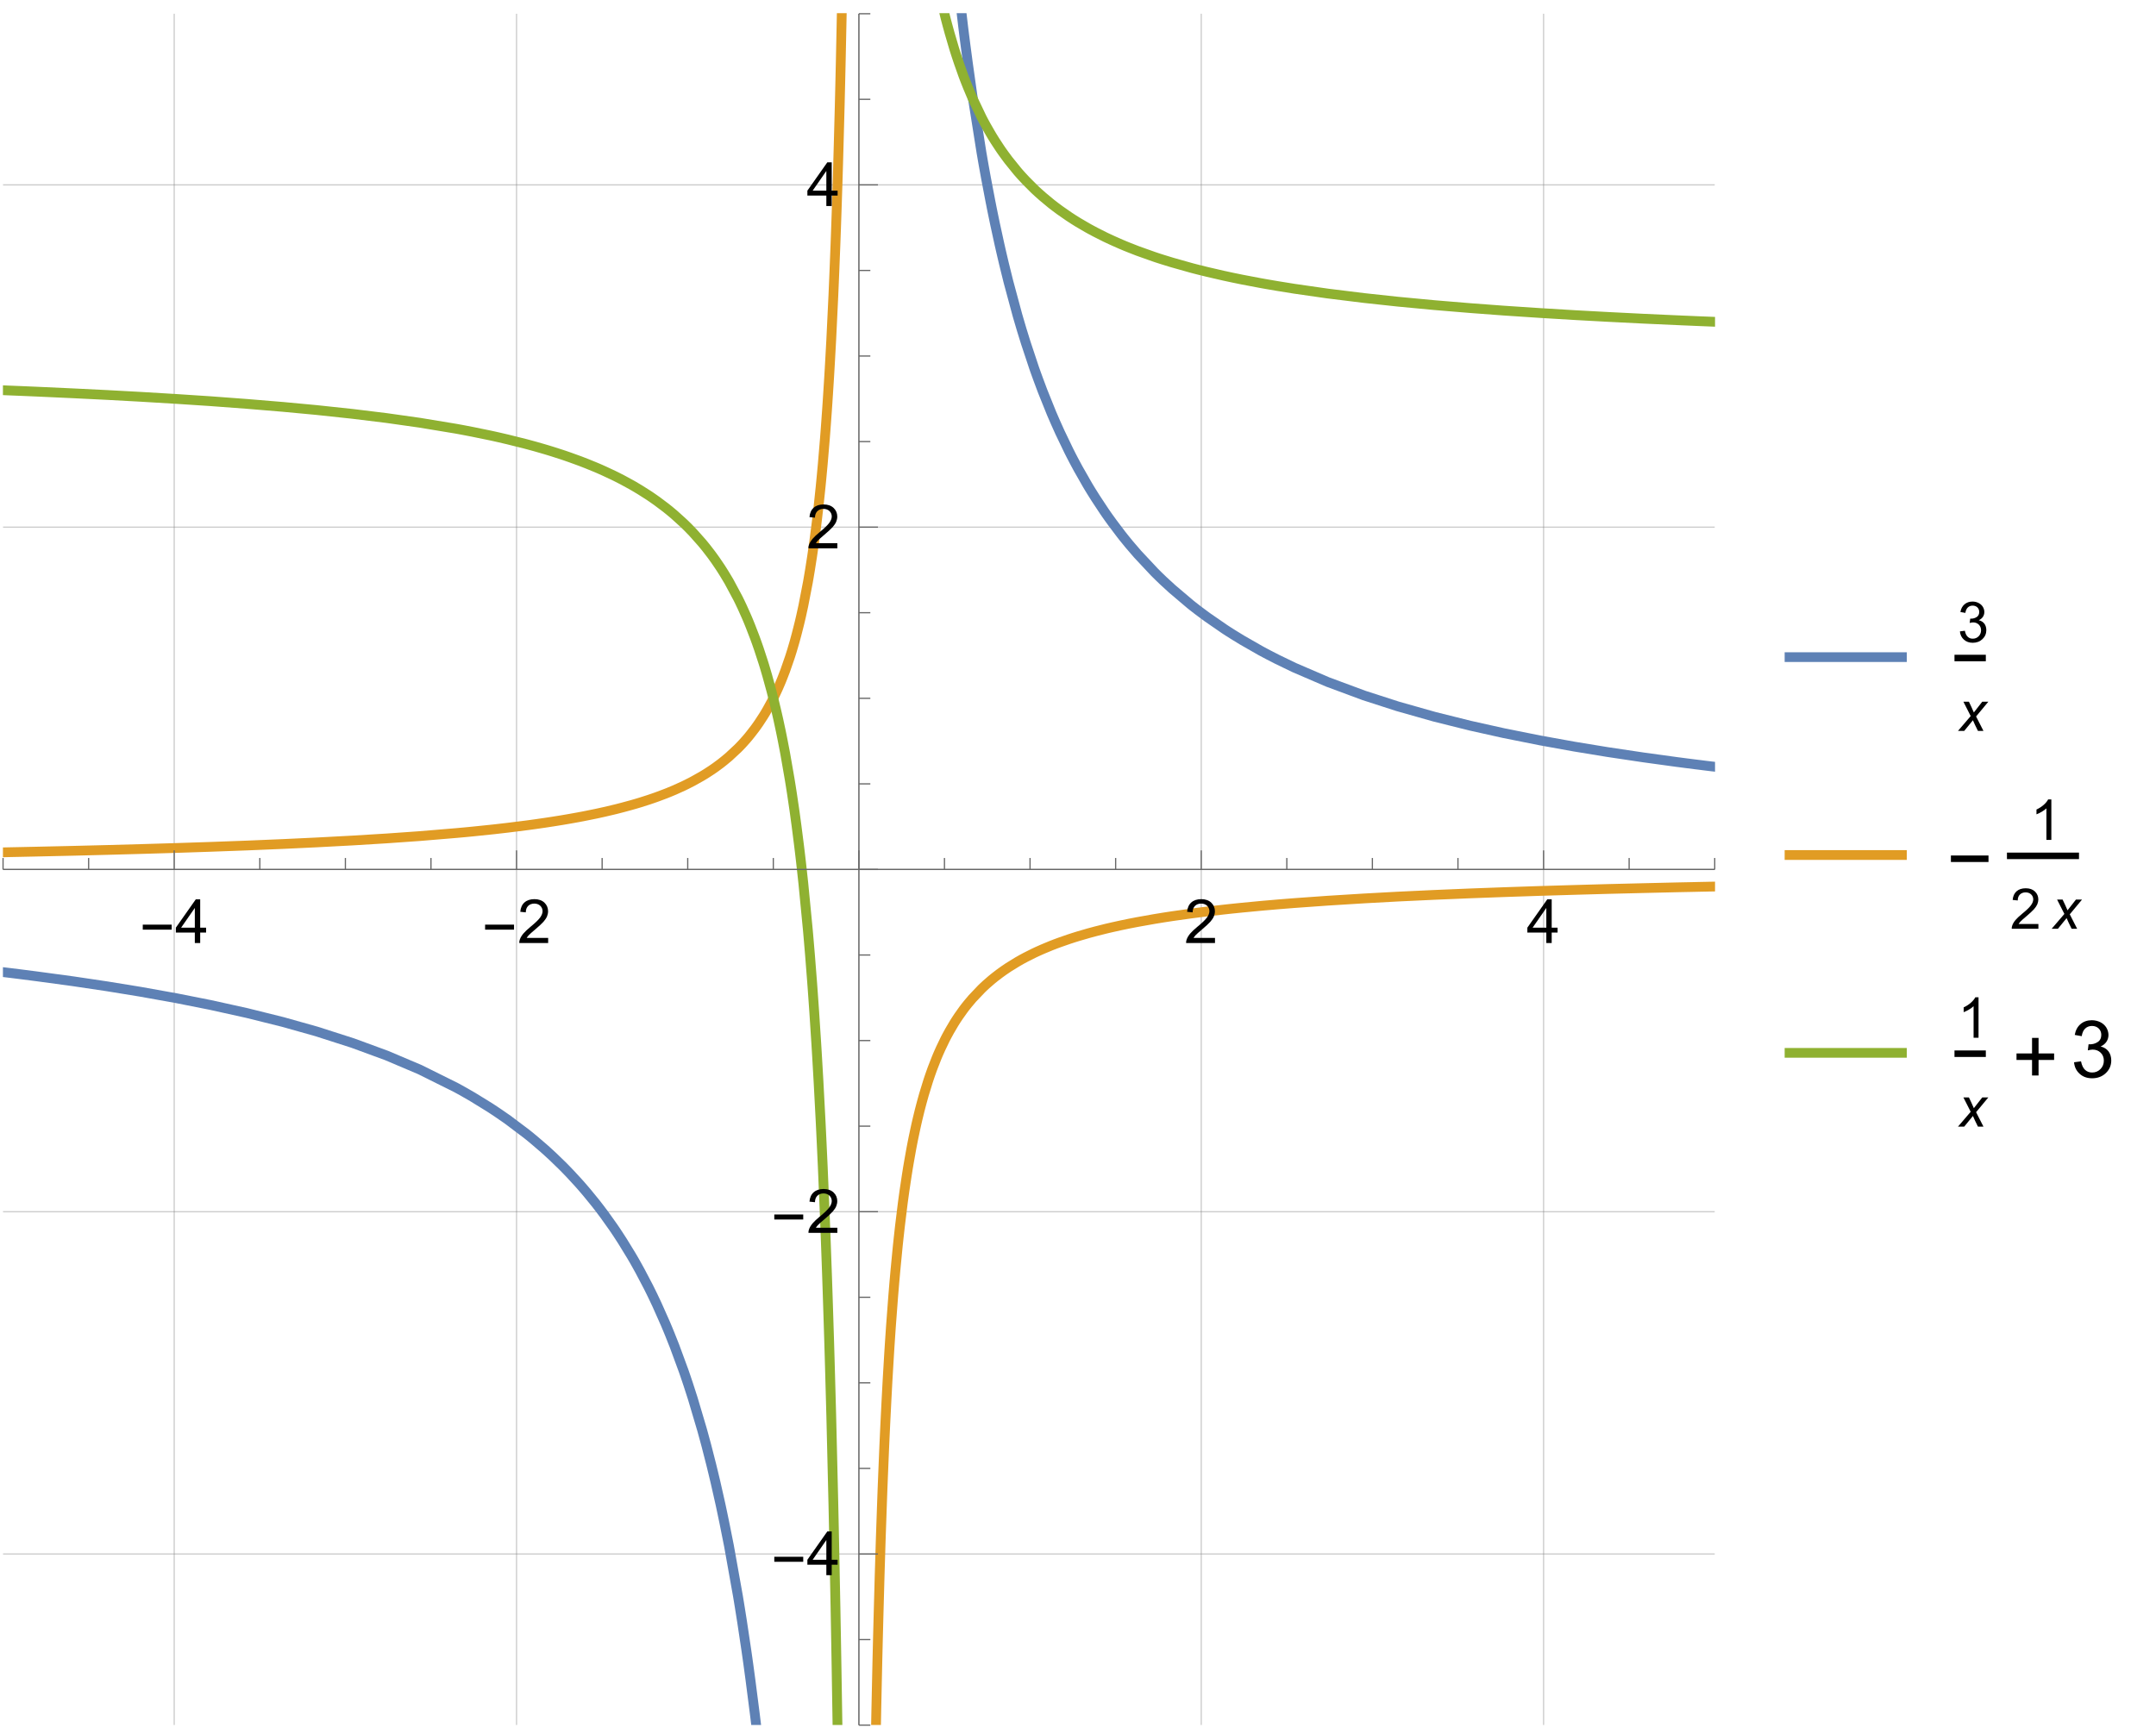 <?xml version="1.0" encoding="UTF-8"?>
<svg xmlns="http://www.w3.org/2000/svg" xmlns:xlink="http://www.w3.org/1999/xlink" width="353pt" height="284pt" viewBox="0 0 353 284" version="1.1">
<defs>
<g>
<symbol overflow="visible" id="glyph0-0">
<path style="stroke:none;" d="M 0.625 0 L 0.625 -8 L 4.375 -8 L 4.375 0 Z M 1.25 -0.625 L 3.75 -0.625 L 3.75 -7.375 L 1.25 -7.375 Z M 1.25 -0.625 "/>
</symbol>
<symbol overflow="visible" id="glyph0-1">
<path style="stroke:none;" d="M 5.289 -2.191 L 0.551 -2.191 L 0.551 -3.012 L 5.289 -3.012 Z M 5.289 -2.191 "/>
</symbol>
<symbol overflow="visible" id="glyph1-0">
<path style="stroke:none;" d="M 1.25 0 L 1.25 -6.25 L 6.25 -6.25 L 6.25 0 Z M 1.406 -0.156 L 6.094 -0.156 L 6.094 -6.094 L 1.406 -6.094 Z M 1.406 -0.156 "/>
</symbol>
<symbol overflow="visible" id="glyph1-1">
<path style="stroke:none;" d="M 3.234 0 L 3.234 -1.715 L 0.129 -1.715 L 0.129 -2.52 L 3.395 -7.16 L 4.113 -7.16 L 4.113 -2.52 L 5.078 -2.52 L 5.078 -1.715 L 4.113 -1.715 L 4.113 0 Z M 3.234 -2.52 L 3.234 -5.746 L 0.992 -2.52 Z M 3.234 -2.52 "/>
</symbol>
<symbol overflow="visible" id="glyph1-2">
<path style="stroke:none;" d="M 5.035 -0.844 L 5.035 0 L 0.305 0 C 0.297 -0.211 0.328 -0.414 0.406 -0.609 C 0.523 -0.93 0.719 -1.246 0.984 -1.562 C 1.25 -1.871 1.633 -2.234 2.133 -2.648 C 2.91 -3.285 3.434 -3.789 3.711 -4.164 C 3.98 -4.535 4.117 -4.887 4.121 -5.219 C 4.117 -5.566 3.992 -5.859 3.746 -6.102 C 3.496 -6.336 3.172 -6.457 2.773 -6.461 C 2.348 -6.457 2.012 -6.328 1.758 -6.078 C 1.504 -5.82 1.375 -5.469 1.371 -5.023 L 0.469 -5.117 C 0.531 -5.789 0.762 -6.305 1.168 -6.656 C 1.566 -7.008 2.109 -7.184 2.793 -7.188 C 3.477 -7.184 4.02 -6.992 4.422 -6.617 C 4.82 -6.234 5.02 -5.762 5.023 -5.199 C 5.02 -4.91 4.961 -4.629 4.848 -4.355 C 4.727 -4.074 4.535 -3.785 4.266 -3.48 C 3.992 -3.176 3.539 -2.754 2.91 -2.223 C 2.383 -1.777 2.043 -1.477 1.895 -1.32 C 1.742 -1.16 1.621 -1.004 1.523 -0.844 Z M 5.035 -0.844 "/>
</symbol>
<symbol overflow="visible" id="glyph2-0">
<path style="stroke:none;" d="M 1.152 0 L 1.152 -5.77 L 5.77 -5.77 L 5.77 0 Z M 1.297 -0.145 L 5.625 -0.145 L 5.625 -5.625 L 1.297 -5.625 Z M 1.297 -0.145 "/>
</symbol>
<symbol overflow="visible" id="glyph2-1">
<path style="stroke:none;" d="M 0.387 -1.746 L 1.199 -1.852 C 1.289 -1.391 1.449 -1.059 1.676 -0.859 C 1.898 -0.652 2.168 -0.551 2.492 -0.555 C 2.871 -0.551 3.195 -0.684 3.457 -0.949 C 3.719 -1.215 3.848 -1.543 3.852 -1.934 C 3.848 -2.305 3.727 -2.609 3.488 -2.855 C 3.242 -3.094 2.934 -3.215 2.559 -3.219 C 2.402 -3.215 2.211 -3.188 1.988 -3.129 L 2.078 -3.84 C 2.129 -3.832 2.172 -3.832 2.207 -3.832 C 2.551 -3.832 2.863 -3.922 3.141 -4.102 C 3.414 -4.281 3.551 -4.559 3.555 -4.934 C 3.551 -5.23 3.449 -5.477 3.254 -5.676 C 3.051 -5.867 2.793 -5.965 2.473 -5.969 C 2.156 -5.965 1.891 -5.863 1.684 -5.668 C 1.473 -5.465 1.34 -5.168 1.281 -4.777 L 0.469 -4.922 C 0.566 -5.465 0.789 -5.883 1.145 -6.184 C 1.492 -6.48 1.93 -6.633 2.457 -6.633 C 2.812 -6.633 3.145 -6.555 3.449 -6.398 C 3.75 -6.242 3.984 -6.031 4.148 -5.766 C 4.309 -5.5 4.387 -5.215 4.391 -4.918 C 4.387 -4.629 4.312 -4.371 4.16 -4.137 C 4.004 -3.902 3.777 -3.715 3.48 -3.578 C 3.871 -3.484 4.172 -3.297 4.391 -3.016 C 4.602 -2.73 4.711 -2.375 4.715 -1.953 C 4.711 -1.371 4.5 -0.883 4.082 -0.484 C 3.66 -0.082 3.129 0.117 2.488 0.117 C 1.906 0.117 1.426 -0.055 1.043 -0.398 C 0.66 -0.742 0.441 -1.191 0.387 -1.746 Z M 0.387 -1.746 "/>
</symbol>
<symbol overflow="visible" id="glyph2-2">
<path style="stroke:none;" d="M 3.438 0 L 2.629 0 L 2.629 -5.168 C 2.43 -4.98 2.172 -4.793 1.859 -4.609 C 1.539 -4.422 1.254 -4.281 1.004 -4.191 L 1.004 -4.977 C 1.457 -5.188 1.855 -5.445 2.195 -5.75 C 2.531 -6.051 2.77 -6.348 2.914 -6.633 L 3.438 -6.633 Z M 3.438 0 "/>
</symbol>
<symbol overflow="visible" id="glyph2-3">
<path style="stroke:none;" d="M 4.648 -0.781 L 4.648 0 L 0.281 0 C 0.273 -0.195 0.305 -0.383 0.375 -0.562 C 0.484 -0.859 0.66 -1.152 0.906 -1.441 C 1.152 -1.73 1.508 -2.062 1.969 -2.441 C 2.688 -3.027 3.172 -3.492 3.426 -3.84 C 3.676 -4.184 3.801 -4.512 3.805 -4.816 C 3.801 -5.137 3.688 -5.406 3.457 -5.629 C 3.227 -5.848 2.926 -5.957 2.559 -5.961 C 2.164 -5.957 1.852 -5.84 1.621 -5.609 C 1.383 -5.371 1.266 -5.047 1.266 -4.637 L 0.434 -4.723 C 0.488 -5.344 0.703 -5.816 1.078 -6.145 C 1.449 -6.469 1.949 -6.633 2.578 -6.633 C 3.211 -6.633 3.711 -6.457 4.082 -6.105 C 4.449 -5.754 4.633 -5.316 4.637 -4.801 C 4.633 -4.531 4.578 -4.273 4.473 -4.02 C 4.363 -3.762 4.184 -3.492 3.934 -3.211 C 3.68 -2.93 3.266 -2.543 2.688 -2.051 C 2.199 -1.641 1.887 -1.363 1.75 -1.219 C 1.609 -1.07 1.496 -0.922 1.406 -0.781 Z M 4.648 -0.781 "/>
</symbol>
<symbol overflow="visible" id="glyph3-0">
<path style="stroke:none;" d="M 1.152 0 L 1.152 -5.77 L 5.77 -5.77 L 5.77 0 Z M 1.297 -0.145 L 5.625 -0.145 L 5.625 -5.625 L 1.297 -5.625 Z M 1.297 -0.145 "/>
</symbol>
<symbol overflow="visible" id="glyph3-1">
<path style="stroke:none;" d="M -0.012 0 L 2.07 -2.43 L 0.875 -4.785 L 1.777 -4.785 L 2.18 -3.934 C 2.328 -3.613 2.461 -3.309 2.586 -3.02 L 3.965 -4.785 L 4.961 -4.785 L 2.953 -2.367 L 4.16 0 L 3.258 0 L 2.781 -0.973 C 2.676 -1.18 2.559 -1.438 2.434 -1.746 L 1.008 0 Z M -0.012 0 "/>
</symbol>
<symbol overflow="visible" id="glyph4-0">
<path style="stroke:none;" d="M 0.812 0 L 0.812 -10.398 L 5.688 -10.398 L 5.688 0 Z M 1.625 -0.812 L 4.875 -0.812 L 4.875 -9.586 L 1.625 -9.586 Z M 1.625 -0.812 "/>
</symbol>
<symbol overflow="visible" id="glyph4-1">
<path style="stroke:none;" d="M 6.875 -2.852 L 0.719 -2.852 L 0.719 -3.918 L 6.875 -3.918 Z M 6.875 -2.852 "/>
</symbol>
<symbol overflow="visible" id="glyph4-2">
<path style="stroke:none;" d="M 6.875 -2.836 L 4.328 -2.836 L 4.328 -0.293 L 3.262 -0.293 L 3.262 -2.836 L 0.719 -2.836 L 0.719 -3.902 L 3.262 -3.902 L 3.262 -6.449 L 4.328 -6.449 L 4.328 -3.902 L 6.875 -3.902 Z M 6.875 -2.836 "/>
</symbol>
<symbol overflow="visible" id="glyph5-0">
<path style="stroke:none;" d="M 1.625 0 L 1.625 -8.125 L 8.125 -8.125 L 8.125 0 Z M 1.828 -0.203 L 7.922 -0.203 L 7.922 -7.922 L 1.828 -7.922 Z M 1.828 -0.203 "/>
</symbol>
<symbol overflow="visible" id="glyph5-1">
<path style="stroke:none;" d="M 0.547 -2.457 L 1.688 -2.609 C 1.82 -1.957 2.043 -1.492 2.359 -1.207 C 2.672 -0.922 3.055 -0.777 3.512 -0.781 C 4.043 -0.777 4.496 -0.965 4.871 -1.34 C 5.238 -1.711 5.426 -2.172 5.426 -2.723 C 5.426 -3.246 5.254 -3.68 4.91 -4.02 C 4.566 -4.359 4.129 -4.527 3.605 -4.531 C 3.387 -4.527 3.121 -4.488 2.801 -4.406 L 2.926 -5.41 C 2.996 -5.395 3.059 -5.391 3.109 -5.395 C 3.594 -5.391 4.031 -5.516 4.422 -5.773 C 4.809 -6.023 5.004 -6.418 5.008 -6.949 C 5.004 -7.367 4.863 -7.715 4.582 -7.992 C 4.297 -8.266 3.93 -8.402 3.484 -8.406 C 3.039 -8.402 2.668 -8.262 2.375 -7.984 C 2.074 -7.703 1.887 -7.285 1.805 -6.73 L 0.66 -6.934 C 0.797 -7.695 1.113 -8.289 1.613 -8.711 C 2.105 -9.129 2.723 -9.34 3.461 -9.344 C 3.965 -9.34 4.434 -9.23 4.863 -9.016 C 5.289 -8.797 5.613 -8.5 5.844 -8.125 C 6.066 -7.746 6.18 -7.348 6.184 -6.926 C 6.18 -6.523 6.074 -6.156 5.859 -5.828 C 5.641 -5.496 5.32 -5.234 4.902 -5.039 C 5.449 -4.914 5.875 -4.648 6.184 -4.25 C 6.484 -3.844 6.637 -3.344 6.641 -2.75 C 6.637 -1.934 6.34 -1.246 5.75 -0.684 C 5.156 -0.117 4.41 0.164 3.504 0.164 C 2.684 0.164 2.004 -0.078 1.469 -0.566 C 0.926 -1.051 0.617 -1.68 0.547 -2.457 Z M 0.547 -2.457 "/>
</symbol>
</g>
<clipPath id="clip1">
  <path d="M 28 2.16 L 29 2.16 L 29 282.48 L 28 282.48 Z M 28 2.16 "/>
</clipPath>
<clipPath id="clip2">
  <path d="M 84 2.16 L 85 2.16 L 85 282.48 L 84 282.48 Z M 84 2.16 "/>
</clipPath>
<clipPath id="clip3">
  <path d="M 140 2.16 L 141 2.16 L 141 282.48 L 140 282.48 Z M 140 2.16 "/>
</clipPath>
<clipPath id="clip4">
  <path d="M 196 2.16 L 197 2.16 L 197 282.48 L 196 282.48 Z M 196 2.16 "/>
</clipPath>
<clipPath id="clip5">
  <path d="M 252 2.16 L 253 2.16 L 253 282.48 L 252 282.48 Z M 252 2.16 "/>
</clipPath>
<clipPath id="clip6">
  <path d="M 0.48 254 L 280.801 254 L 280.801 255 L 0.48 255 Z M 0.48 254 "/>
</clipPath>
<clipPath id="clip7">
  <path d="M 0.48 198 L 280.801 198 L 280.801 199 L 0.48 199 Z M 0.48 198 "/>
</clipPath>
<clipPath id="clip8">
  <path d="M 0.48 142 L 280.801 142 L 280.801 143 L 0.48 143 Z M 0.48 142 "/>
</clipPath>
<clipPath id="clip9">
  <path d="M 0.48 86 L 280.801 86 L 280.801 87 L 0.48 87 Z M 0.48 86 "/>
</clipPath>
<clipPath id="clip10">
  <path d="M 0.48 30 L 280.801 30 L 280.801 31 L 0.48 31 Z M 0.48 30 "/>
</clipPath>
<clipPath id="clip11">
  <path d="M 0.48 151 L 132 151 L 132 282.48 L 0.48 282.48 Z M 0.48 151 "/>
</clipPath>
<clipPath id="clip12">
  <path d="M 150 2.16 L 280.801 2.16 L 280.801 133 L 150 133 Z M 150 2.16 "/>
</clipPath>
<clipPath id="clip13">
  <path d="M 0.48 2.16 L 146 2.16 L 146 147 L 0.48 147 Z M 0.48 2.16 "/>
</clipPath>
<clipPath id="clip14">
  <path d="M 136 137 L 280.801 137 L 280.801 282.48 L 136 282.48 Z M 136 137 "/>
</clipPath>
<clipPath id="clip15">
  <path d="M 0.48 56 L 145 56 L 145 282.48 L 0.48 282.48 Z M 0.48 56 "/>
</clipPath>
<clipPath id="clip16">
  <path d="M 147 2.16 L 280.801 2.16 L 280.801 61 L 147 61 Z M 147 2.16 "/>
</clipPath>
<clipPath id="clip17">
  <path d="M 140 282 L 143 282 L 143 282.961 L 140 282.961 Z M 140 282 "/>
</clipPath>
<clipPath id="clip18">
  <path d="M 140 2 L 141 2 L 141 282.961 L 140 282.961 Z M 140 2 "/>
</clipPath>
<clipPath id="clip19">
  <path d="M 292.078 106 L 312.238 106 L 312.238 109 L 292.078 109 Z M 292.078 106 "/>
</clipPath>
<clipPath id="clip20">
  <path d="M 292.078 138 L 312.238 138 L 312.238 142 L 292.078 142 Z M 292.078 138 "/>
</clipPath>
<clipPath id="clip21">
  <path d="M 292.078 171 L 312.238 171 L 312.238 174 L 292.078 174 Z M 292.078 171 "/>
</clipPath>
</defs>
<g id="surface1">
<g clip-path="url(#clip1)" clip-rule="nonzero">
<path style="fill:none;stroke-width:0.2;stroke-linecap:butt;stroke-linejoin:miter;stroke:rgb(50%,50%,50%);stroke-opacity:0.4;stroke-miterlimit:3.25;" d="M 28.523 282.5 L 28.523 2.25 "/>
</g>
<g clip-path="url(#clip2)" clip-rule="nonzero">
<path style="fill:none;stroke-width:0.2;stroke-linecap:butt;stroke-linejoin:miter;stroke:rgb(50%,50%,50%);stroke-opacity:0.4;stroke-miterlimit:3.25;" d="M 84.574 282.5 L 84.574 2.25 "/>
</g>
<g clip-path="url(#clip3)" clip-rule="nonzero">
<path style="fill:none;stroke-width:0.2;stroke-linecap:butt;stroke-linejoin:miter;stroke:rgb(50%,50%,50%);stroke-opacity:0.4;stroke-miterlimit:3.25;" d="M 140.625 282.5 L 140.625 2.25 "/>
</g>
<g clip-path="url(#clip4)" clip-rule="nonzero">
<path style="fill:none;stroke-width:0.2;stroke-linecap:butt;stroke-linejoin:miter;stroke:rgb(50%,50%,50%);stroke-opacity:0.4;stroke-miterlimit:3.25;" d="M 196.676 282.5 L 196.676 2.25 "/>
</g>
<g clip-path="url(#clip5)" clip-rule="nonzero">
<path style="fill:none;stroke-width:0.2;stroke-linecap:butt;stroke-linejoin:miter;stroke:rgb(50%,50%,50%);stroke-opacity:0.4;stroke-miterlimit:3.25;" d="M 252.727 282.5 L 252.727 2.25 "/>
</g>
<g clip-path="url(#clip6)" clip-rule="nonzero">
<path style="fill:none;stroke-width:0.2;stroke-linecap:butt;stroke-linejoin:miter;stroke:rgb(50%,50%,50%);stroke-opacity:0.4;stroke-miterlimit:3.25;" d="M 0.5 254.477 L 280.75 254.477 "/>
</g>
<g clip-path="url(#clip7)" clip-rule="nonzero">
<path style="fill:none;stroke-width:0.2;stroke-linecap:butt;stroke-linejoin:miter;stroke:rgb(50%,50%,50%);stroke-opacity:0.4;stroke-miterlimit:3.25;" d="M 0.5 198.426 L 280.75 198.426 "/>
</g>
<g clip-path="url(#clip8)" clip-rule="nonzero">
<path style="fill:none;stroke-width:0.2;stroke-linecap:butt;stroke-linejoin:miter;stroke:rgb(50%,50%,50%);stroke-opacity:0.4;stroke-miterlimit:3.25;" d="M 0.5 142.375 L 280.75 142.375 "/>
</g>
<g clip-path="url(#clip9)" clip-rule="nonzero">
<path style="fill:none;stroke-width:0.2;stroke-linecap:butt;stroke-linejoin:miter;stroke:rgb(50%,50%,50%);stroke-opacity:0.4;stroke-miterlimit:3.25;" d="M 0.5 86.324 L 280.75 86.324 "/>
</g>
<g clip-path="url(#clip10)" clip-rule="nonzero">
<path style="fill:none;stroke-width:0.2;stroke-linecap:butt;stroke-linejoin:miter;stroke:rgb(50%,50%,50%);stroke-opacity:0.4;stroke-miterlimit:3.25;" d="M 0.5 30.273 L 280.75 30.273 "/>
</g>
<g clip-path="url(#clip11)" clip-rule="nonzero">
<path style="fill:none;stroke-width:1.6;stroke-linecap:square;stroke-linejoin:miter;stroke:rgb(36.841%,50.677%,70.979%);stroke-opacity:1;stroke-miterlimit:3.25;" d="M 0.5 159.191 L 0.586 159.199 L 0.672 159.211 L 0.844 159.23 L 1.188 159.273 L 1.875 159.355 L 3.25 159.527 L 6 159.879 L 11.965 160.688 L 17.531 161.516 L 22.992 162.406 L 28.914 163.469 L 34.441 164.566 L 40.43 165.891 L 46.309 167.355 L 51.797 168.898 L 57.742 170.805 L 63.297 172.844 L 68.738 175.152 L 74.645 178.086 L 75.332 178.461 L 76.023 178.848 L 77.398 179.641 L 80.156 181.34 L 80.25 181.402 L 80.344 181.461 L 80.527 181.582 L 80.902 181.828 L 81.648 182.328 L 83.141 183.363 L 86.129 185.613 L 86.223 185.684 L 86.312 185.758 L 86.496 185.902 L 86.863 186.199 L 87.594 186.809 L 89.062 188.07 L 89.152 188.152 L 89.246 188.234 L 89.43 188.398 L 89.793 188.73 L 90.527 189.406 L 91.992 190.824 L 92.336 191.168 L 92.676 191.516 L 93.359 192.227 L 94.727 193.711 L 94.812 193.809 L 94.898 193.902 L 95.07 194.098 L 95.41 194.488 L 96.094 195.289 L 97.461 196.965 L 97.648 197.199 L 97.832 197.438 L 98.203 197.918 L 98.945 198.906 L 100.43 200.992 L 100.52 201.129 L 100.613 201.262 L 100.801 201.539 L 101.168 202.094 L 101.91 203.238 L 103.395 205.66 L 103.566 205.957 L 103.742 206.254 L 104.086 206.859 L 104.777 208.105 L 106.164 210.746 L 106.336 211.09 L 106.508 211.438 L 106.855 212.145 L 107.547 213.605 L 108.93 216.715 L 109.305 217.605 L 109.68 218.52 L 110.43 220.41 L 111.93 224.488 L 112.117 225.027 L 112.305 225.574 L 112.68 226.691 L 113.43 229.016 L 114.93 234.074 L 115.023 234.402 L 115.113 234.734 L 115.297 235.406 L 115.668 236.777 L 116.402 239.648 L 116.496 240.02 L 116.586 240.395 L 116.77 241.148 L 117.141 242.699 L 117.875 245.945 L 117.969 246.363 L 118.059 246.789 L 118.242 247.648 L 118.609 249.41 L 119.348 253.113 L 120.82 261.344 L 120.906 261.863 L 120.992 262.387 L 121.164 263.445 L 121.508 265.621 L 122.195 270.211 L 122.367 271.414 L 122.539 272.641 L 122.879 275.16 L 123.566 280.508 L 123.652 281.207 L 123.738 281.914 L 123.809 282.5 "/>
</g>
<g clip-path="url(#clip12)" clip-rule="nonzero">
<path style="fill:none;stroke-width:1.6;stroke-linecap:square;stroke-linejoin:miter;stroke:rgb(36.841%,50.677%,70.979%);stroke-opacity:1;stroke-miterlimit:3.25;" d="M 157.449 2.25 L 157.715 4.512 L 157.809 5.262 L 157.902 6.004 L 158.09 7.465 L 158.465 10.293 L 159.211 15.609 L 160.707 25.051 L 160.801 25.582 L 160.891 26.113 L 161.074 27.156 L 161.441 29.188 L 162.176 33.043 L 162.27 33.508 L 162.359 33.969 L 162.543 34.875 L 162.91 36.648 L 163.645 40.02 L 163.738 40.426 L 163.828 40.828 L 164.012 41.625 L 164.379 43.184 L 165.113 46.156 L 166.582 51.602 L 166.754 52.195 L 166.926 52.781 L 167.266 53.934 L 167.953 56.152 L 169.32 60.266 L 169.406 60.512 L 169.492 60.754 L 169.664 61.234 L 170.008 62.18 L 170.691 64.008 L 172.062 67.422 L 172.152 67.645 L 172.246 67.863 L 172.434 68.297 L 172.805 69.152 L 173.547 70.805 L 175.031 73.895 L 175.219 74.262 L 175.402 74.625 L 175.773 75.34 L 176.516 76.727 L 178.004 79.336 L 178.09 79.484 L 178.176 79.629 L 178.348 79.914 L 178.695 80.484 L 179.391 81.59 L 180.777 83.691 L 181.121 84.191 L 181.469 84.688 L 182.164 85.648 L 183.547 87.48 L 183.719 87.699 L 183.887 87.914 L 184.227 88.336 L 184.906 89.168 L 186.266 90.75 L 188.984 93.652 L 189.355 94.023 L 189.723 94.387 L 190.461 95.098 L 191.938 96.453 L 194.887 98.953 L 194.973 99.02 L 195.059 99.09 L 195.23 99.227 L 195.574 99.496 L 196.262 100.027 L 197.637 101.047 L 200.391 102.949 L 200.578 103.074 L 200.762 103.195 L 201.137 103.438 L 201.883 103.91 L 203.375 104.824 L 206.359 106.531 L 206.531 106.625 L 206.707 106.719 L 207.055 106.906 L 207.75 107.273 L 209.145 107.988 L 211.93 109.332 L 217.395 111.684 L 223.32 113.883 L 228.848 115.668 L 234.844 117.367 L 240.727 118.836 L 246.215 120.059 L 252.168 121.25 L 257.723 122.254 L 263.168 123.148 L 269.078 124.031 L 274.594 124.789 L 274.691 124.801 L 274.785 124.812 L 274.98 124.836 L 275.363 124.887 L 276.133 124.988 L 277.672 125.184 L 277.77 125.195 L 277.863 125.207 L 278.059 125.23 L 278.441 125.277 L 279.211 125.375 L 279.309 125.387 L 279.402 125.398 L 279.598 125.422 L 279.98 125.469 L 280.078 125.48 L 280.172 125.492 L 280.367 125.516 L 280.461 125.523 L 280.559 125.535 L 280.652 125.547 L 280.75 125.559 "/>
</g>
<g clip-path="url(#clip13)" clip-rule="nonzero">
<path style="fill:none;stroke-width:1.6;stroke-linecap:square;stroke-linejoin:miter;stroke:rgb(88.071%,61.104%,14.204%);stroke-opacity:1;stroke-miterlimit:3.25;" d="M 0.5 139.574 L 0.586 139.57 L 0.672 139.57 L 1.875 139.543 L 3.25 139.516 L 6 139.457 L 11.965 139.324 L 17.531 139.184 L 22.992 139.035 L 28.914 138.859 L 34.441 138.676 L 40.43 138.457 L 46.309 138.211 L 51.797 137.953 L 57.742 137.637 L 63.297 137.297 L 68.738 136.914 L 74.645 136.422 L 75.332 136.359 L 76.023 136.297 L 77.398 136.164 L 80.156 135.879 L 80.25 135.871 L 80.344 135.859 L 80.527 135.84 L 80.902 135.801 L 83.141 135.543 L 86.129 135.168 L 86.223 135.156 L 86.312 135.145 L 86.496 135.121 L 86.863 135.07 L 87.594 134.969 L 89.062 134.758 L 89.152 134.746 L 89.246 134.73 L 89.43 134.703 L 89.793 134.648 L 90.527 134.535 L 91.992 134.301 L 92.078 134.285 L 92.164 134.273 L 92.336 134.242 L 92.676 134.184 L 93.359 134.066 L 94.727 133.82 L 94.812 133.805 L 94.898 133.785 L 95.07 133.754 L 95.41 133.691 L 96.094 133.555 L 97.461 133.277 L 97.648 133.238 L 97.832 133.199 L 98.945 132.953 L 100.43 132.605 L 100.52 132.582 L 100.613 132.559 L 100.801 132.516 L 101.168 132.422 L 101.91 132.23 L 103.395 131.828 L 103.48 131.801 L 103.566 131.777 L 103.742 131.727 L 104.086 131.629 L 104.777 131.422 L 106.164 130.98 L 106.25 130.953 L 106.336 130.922 L 106.508 130.863 L 106.855 130.746 L 107.547 130.504 L 108.93 129.984 L 109.023 129.949 L 109.117 129.91 L 109.305 129.836 L 109.68 129.684 L 110.43 129.371 L 111.93 128.691 L 112.117 128.598 L 112.305 128.508 L 112.68 128.32 L 113.43 127.934 L 114.93 127.094 L 115.023 127.035 L 115.113 126.98 L 115.297 126.871 L 115.668 126.641 L 116.402 126.164 L 116.496 126.102 L 116.586 126.039 L 116.77 125.914 L 117.141 125.656 L 117.875 125.113 L 117.969 125.043 L 118.059 124.973 L 118.242 124.828 L 118.609 124.535 L 119.348 123.918 L 120.82 122.547 L 120.992 122.375 L 121.508 121.836 L 122.195 121.07 L 122.539 120.664 L 122.879 120.242 L 123.566 119.352 L 123.652 119.238 L 123.738 119.117 L 123.91 118.879 L 124.254 118.387 L 124.941 117.336 L 125.027 117.199 L 125.285 116.777 L 125.629 116.191 L 126.316 114.934 L 126.406 114.754 L 126.5 114.57 L 126.688 114.199 L 127.059 113.426 L 127.152 113.227 L 127.246 113.023 L 127.434 112.609 L 127.805 111.746 L 127.992 111.293 L 128.176 110.828 L 128.551 109.855 L 129.293 107.719 L 129.387 107.434 L 129.48 107.141 L 129.668 106.543 L 130.039 105.281 L 130.133 104.953 L 130.223 104.617 L 130.41 103.93 L 130.781 102.473 L 130.875 102.094 L 130.969 101.703 L 131.156 100.906 L 131.527 99.207 L 132.273 95.359 L 132.359 94.863 L 132.445 94.359 L 132.621 93.316 L 132.969 91.09 L 133.055 90.5 L 133.141 89.898 L 133.316 88.652 L 133.664 85.969 L 133.75 85.254 L 133.836 84.523 L 134.012 83.004 L 134.359 79.711 L 134.445 78.828 L 134.531 77.922 L 134.707 76.031 L 135.055 71.891 L 135.141 70.773 L 135.227 69.621 L 135.402 67.199 L 135.488 65.926 L 135.574 64.609 L 135.75 61.84 L 135.836 60.379 L 135.922 58.863 L 136.098 55.656 L 136.445 48.445 L 136.531 46.449 L 136.617 44.371 L 136.793 39.926 L 136.879 37.551 L 136.965 35.059 L 137.141 29.707 L 137.227 26.828 L 137.312 23.793 L 137.488 17.227 L 137.574 13.66 L 137.66 9.887 L 137.82 2.25 "/>
</g>
<g clip-path="url(#clip14)" clip-rule="nonzero">
<path style="fill:none;stroke-width:1.6;stroke-linecap:square;stroke-linejoin:miter;stroke:rgb(88.071%,61.104%,14.204%);stroke-opacity:1;stroke-miterlimit:3.25;" d="M 143.43 282.5 L 143.473 280.27 L 143.566 275.938 L 143.656 271.867 L 143.75 268.035 L 143.844 264.426 L 144.027 257.793 L 144.121 254.742 L 144.211 251.844 L 144.398 246.48 L 144.488 243.992 L 144.582 241.617 L 144.766 237.188 L 144.859 235.117 L 144.953 233.137 L 145.137 229.418 L 145.23 227.668 L 145.32 225.992 L 145.508 222.824 L 145.598 221.328 L 145.691 219.887 L 145.875 217.16 L 146.246 212.238 L 146.34 211.109 L 146.43 210.016 L 146.617 207.93 L 146.984 204.117 L 147.078 203.234 L 147.172 202.375 L 147.355 200.727 L 147.727 197.688 L 147.816 196.977 L 147.91 196.281 L 148.094 194.949 L 148.465 192.469 L 148.559 191.887 L 148.648 191.316 L 148.836 190.211 L 149.203 188.152 L 149.289 187.695 L 149.375 187.25 L 149.547 186.383 L 149.895 184.742 L 149.98 184.352 L 150.066 183.969 L 150.238 183.223 L 150.582 181.809 L 150.672 181.469 L 150.758 181.137 L 150.93 180.488 L 151.273 179.25 L 151.965 177.008 L 152.051 176.746 L 152.137 176.488 L 152.309 175.984 L 152.652 175.02 L 153.344 173.25 L 153.516 172.836 L 153.688 172.434 L 154.035 171.66 L 154.723 170.227 L 154.816 170.043 L 154.91 169.863 L 155.098 169.508 L 155.473 168.824 L 156.219 167.555 L 156.406 167.258 L 156.594 166.965 L 156.969 166.402 L 157.715 165.352 L 157.902 165.102 L 158.09 164.859 L 158.465 164.387 L 159.211 163.504 L 160.707 161.93 L 160.801 161.84 L 160.891 161.754 L 161.074 161.578 L 161.441 161.238 L 162.176 160.598 L 162.27 160.52 L 162.359 160.441 L 162.91 159.996 L 163.645 159.434 L 163.738 159.367 L 163.828 159.301 L 164.012 159.168 L 164.379 158.906 L 165.113 158.41 L 166.582 157.504 L 166.668 157.453 L 166.754 157.406 L 166.926 157.309 L 167.266 157.113 L 167.953 156.746 L 169.32 156.059 L 169.492 155.98 L 169.664 155.898 L 170.008 155.742 L 170.691 155.438 L 172.062 154.867 L 172.152 154.832 L 172.246 154.793 L 172.434 154.723 L 172.805 154.578 L 173.547 154.305 L 175.031 153.789 L 175.219 153.727 L 175.402 153.668 L 175.773 153.547 L 176.516 153.316 L 178.004 152.883 L 178.09 152.855 L 178.348 152.785 L 179.391 152.504 L 180.777 152.156 L 180.863 152.133 L 180.949 152.113 L 181.121 152.07 L 181.469 151.988 L 182.164 151.828 L 183.547 151.523 L 183.633 151.504 L 183.719 151.488 L 183.887 151.453 L 184.906 151.242 L 186.266 150.98 L 188.984 150.496 L 189.172 150.465 L 189.355 150.434 L 189.723 150.375 L 190.461 150.254 L 191.938 150.027 L 194.887 149.613 L 195.23 149.566 L 195.574 149.523 L 196.262 149.434 L 197.637 149.262 L 200.391 148.945 L 200.484 148.934 L 200.578 148.926 L 200.762 148.906 L 201.137 148.863 L 201.883 148.785 L 203.375 148.633 L 206.359 148.348 L 206.531 148.332 L 206.707 148.316 L 207.055 148.285 L 207.75 148.227 L 209.145 148.105 L 211.93 147.883 L 217.395 147.492 L 223.32 147.125 L 228.848 146.824 L 234.844 146.543 L 240.727 146.297 L 246.215 146.094 L 252.168 145.895 L 257.723 145.73 L 263.168 145.578 L 269.078 145.434 L 274.594 145.305 L 274.691 145.305 L 274.785 145.301 L 274.98 145.297 L 275.363 145.289 L 277.672 145.242 L 277.77 145.238 L 277.863 145.238 L 278.059 145.23 L 278.441 145.223 L 279.211 145.207 L 279.309 145.207 L 279.402 145.203 L 279.598 145.199 L 279.98 145.191 L 280.078 145.191 L 280.172 145.188 L 280.367 145.184 L 280.461 145.184 L 280.559 145.18 L 280.652 145.18 L 280.75 145.176 "/>
</g>
<g clip-path="url(#clip15)" clip-rule="nonzero">
<path style="fill:none;stroke-width:1.6;stroke-linecap:square;stroke-linejoin:miter;stroke:rgb(56.017%,69.156%,19.489%);stroke-opacity:1;stroke-miterlimit:3.25;" d="M 0.5 63.906 L 0.586 63.91 L 0.672 63.91 L 1.188 63.934 L 3.25 64.016 L 6 64.133 L 11.965 64.406 L 17.531 64.68 L 22.992 64.977 L 28.914 65.332 L 34.441 65.695 L 40.43 66.141 L 46.309 66.629 L 51.797 67.141 L 57.742 67.777 L 63.297 68.457 L 68.738 69.227 L 74.645 70.203 L 75.332 70.328 L 76.023 70.457 L 77.398 70.723 L 80.156 71.289 L 80.344 71.328 L 80.527 71.367 L 80.902 71.449 L 81.648 71.617 L 83.141 71.965 L 86.129 72.711 L 86.223 72.738 L 86.312 72.762 L 86.496 72.809 L 86.863 72.91 L 87.594 73.109 L 89.062 73.531 L 89.152 73.559 L 89.246 73.586 L 89.43 73.641 L 89.793 73.75 L 90.527 73.977 L 91.992 74.449 L 92.078 74.477 L 92.164 74.508 L 92.336 74.562 L 92.676 74.68 L 93.359 74.918 L 94.727 75.414 L 95.07 75.539 L 95.41 75.672 L 96.094 75.938 L 97.461 76.496 L 97.648 76.574 L 97.832 76.652 L 98.203 76.812 L 98.945 77.145 L 100.43 77.84 L 100.52 77.883 L 100.613 77.93 L 100.801 78.02 L 101.168 78.207 L 101.91 78.586 L 103.395 79.395 L 103.48 79.445 L 103.566 79.492 L 103.742 79.594 L 104.086 79.797 L 104.777 80.211 L 106.164 81.09 L 106.25 81.148 L 106.336 81.203 L 106.508 81.32 L 106.855 81.559 L 107.547 82.043 L 108.93 83.082 L 109.023 83.152 L 109.117 83.227 L 109.305 83.379 L 109.68 83.68 L 110.43 84.312 L 111.93 85.672 L 112.117 85.852 L 112.305 86.035 L 112.68 86.406 L 113.43 87.18 L 114.93 88.867 L 115.023 88.977 L 115.113 89.086 L 115.297 89.312 L 115.668 89.77 L 116.402 90.723 L 116.496 90.848 L 116.586 90.973 L 116.77 91.227 L 117.141 91.742 L 117.875 92.824 L 117.969 92.965 L 118.059 93.105 L 118.242 93.391 L 118.609 93.977 L 119.348 95.211 L 120.82 97.957 L 120.906 98.129 L 121.164 98.656 L 121.508 99.383 L 122.195 100.914 L 122.367 101.312 L 122.539 101.723 L 122.879 102.562 L 123.566 104.344 L 123.738 104.812 L 123.91 105.289 L 124.254 106.277 L 124.941 108.379 L 125.027 108.652 L 125.113 108.93 L 125.285 109.5 L 125.629 110.672 L 126.316 113.184 L 126.406 113.543 L 126.5 113.906 L 126.688 114.652 L 127.059 116.199 L 127.152 116.598 L 127.246 117.004 L 127.434 117.832 L 127.805 119.559 L 127.898 120.008 L 127.992 120.465 L 128.176 121.395 L 128.551 123.34 L 129.293 127.613 L 129.387 128.188 L 129.48 128.77 L 129.668 129.969 L 130.039 132.488 L 130.133 133.145 L 130.223 133.816 L 130.41 135.191 L 130.781 138.102 L 130.875 138.863 L 130.969 139.641 L 131.156 141.238 L 131.527 144.633 L 132.273 152.332 L 132.359 153.32 L 132.445 154.328 L 132.621 156.414 L 132.969 160.871 L 133.055 162.047 L 133.141 163.254 L 133.316 165.746 L 133.664 171.113 L 133.75 172.539 L 133.836 174.004 L 134.012 177.043 L 134.359 183.629 L 134.445 185.395 L 134.531 187.207 L 134.707 190.992 L 135.055 199.27 L 135.141 201.504 L 135.227 203.812 L 135.402 208.652 L 135.488 211.195 L 135.574 213.828 L 135.75 219.371 L 135.836 222.297 L 135.922 225.328 L 136.098 231.738 L 136.445 246.16 L 136.531 250.148 L 136.617 254.309 L 136.793 263.199 L 136.879 267.953 L 136.965 272.93 L 137.121 282.5 "/>
</g>
<g clip-path="url(#clip16)" clip-rule="nonzero">
<path style="fill:none;stroke-width:1.6;stroke-linecap:square;stroke-linejoin:miter;stroke:rgb(56.017%,69.156%,19.489%);stroke-opacity:1;stroke-miterlimit:3.25;" d="M 154.641 2.25 L 154.723 2.594 L 154.816 2.961 L 154.91 3.324 L 155.098 4.035 L 155.473 5.402 L 156.219 7.938 L 156.312 8.238 L 156.406 8.535 L 156.594 9.117 L 156.969 10.242 L 157.715 12.348 L 157.809 12.598 L 157.902 12.844 L 158.09 13.328 L 158.465 14.273 L 159.211 16.043 L 160.707 19.191 L 160.801 19.371 L 160.891 19.547 L 161.074 19.895 L 161.441 20.57 L 162.176 21.855 L 162.27 22.012 L 162.359 22.164 L 162.543 22.469 L 162.91 23.059 L 163.645 24.18 L 163.738 24.316 L 163.828 24.453 L 164.012 24.719 L 164.379 25.234 L 165.113 26.227 L 166.582 28.043 L 166.668 28.141 L 166.754 28.242 L 166.926 28.438 L 167.266 28.82 L 167.953 29.559 L 169.32 30.93 L 169.492 31.094 L 169.664 31.254 L 170.008 31.57 L 170.691 32.176 L 172.062 33.316 L 172.152 33.391 L 172.246 33.461 L 172.434 33.605 L 172.805 33.891 L 173.547 34.441 L 175.031 35.473 L 175.125 35.535 L 175.219 35.594 L 175.402 35.715 L 175.773 35.957 L 176.516 36.418 L 178.004 37.289 L 178.176 37.383 L 178.348 37.48 L 178.695 37.668 L 179.391 38.039 L 180.777 38.738 L 180.949 38.824 L 181.121 38.906 L 181.469 39.07 L 182.164 39.391 L 183.547 40.004 L 183.719 40.074 L 183.887 40.145 L 184.227 40.289 L 184.906 40.562 L 186.266 41.094 L 188.984 42.059 L 189.172 42.121 L 189.355 42.184 L 189.723 42.305 L 190.461 42.539 L 191.938 42.992 L 194.887 43.824 L 195.23 43.918 L 195.574 44.008 L 196.262 44.184 L 197.637 44.523 L 200.391 45.16 L 200.578 45.199 L 200.762 45.238 L 201.137 45.32 L 201.883 45.48 L 203.375 45.785 L 206.359 46.352 L 206.531 46.383 L 206.707 46.414 L 207.055 46.477 L 207.75 46.598 L 209.145 46.836 L 211.93 47.285 L 217.395 48.07 L 223.32 48.801 L 228.848 49.398 L 234.844 49.965 L 240.727 50.453 L 246.215 50.863 L 252.168 51.258 L 257.723 51.594 L 263.168 51.891 L 269.078 52.188 L 274.594 52.438 L 274.691 52.441 L 274.785 52.445 L 274.98 52.453 L 275.363 52.473 L 276.133 52.504 L 277.672 52.57 L 277.77 52.574 L 277.863 52.578 L 278.059 52.586 L 278.441 52.602 L 279.211 52.633 L 279.309 52.637 L 279.402 52.641 L 279.598 52.648 L 279.98 52.664 L 280.078 52.668 L 280.172 52.672 L 280.367 52.68 L 280.461 52.684 L 280.559 52.688 L 280.652 52.691 L 280.75 52.695 "/>
</g>
<path style="fill:none;stroke-width:0.2;stroke-linecap:butt;stroke-linejoin:miter;stroke:rgb(39.999%,39.999%,39.999%);stroke-opacity:1;stroke-miterlimit:3.25;" d="M 0.5 142.375 L 0.5 140.5 "/>
<path style="fill:none;stroke-width:0.2;stroke-linecap:butt;stroke-linejoin:miter;stroke:rgb(39.999%,39.999%,39.999%);stroke-opacity:1;stroke-miterlimit:3.25;" d="M 14.512 142.375 L 14.512 140.5 "/>
<path style="fill:none;stroke-width:0.2;stroke-linecap:butt;stroke-linejoin:miter;stroke:rgb(39.999%,39.999%,39.999%);stroke-opacity:1;stroke-miterlimit:3.25;" d="M 28.523 142.375 L 28.523 139.254 "/>
<g style="fill:rgb(0%,0%,0%);fill-opacity:1;">
  <use xlink:href="#glyph0-1" x="22.824" y="154.428"/>
</g>
<g style="fill:rgb(0%,0%,0%);fill-opacity:1;">
  <use xlink:href="#glyph1-1" x="28.664" y="154.428"/>
</g>
<path style="fill:none;stroke-width:0.2;stroke-linecap:butt;stroke-linejoin:miter;stroke:rgb(39.999%,39.999%,39.999%);stroke-opacity:1;stroke-miterlimit:3.25;" d="M 42.539 142.375 L 42.539 140.5 "/>
<path style="fill:none;stroke-width:0.2;stroke-linecap:butt;stroke-linejoin:miter;stroke:rgb(39.999%,39.999%,39.999%);stroke-opacity:1;stroke-miterlimit:3.25;" d="M 56.551 142.375 L 56.551 140.5 "/>
<path style="fill:none;stroke-width:0.2;stroke-linecap:butt;stroke-linejoin:miter;stroke:rgb(39.999%,39.999%,39.999%);stroke-opacity:1;stroke-miterlimit:3.25;" d="M 70.562 142.375 L 70.562 140.5 "/>
<path style="fill:none;stroke-width:0.2;stroke-linecap:butt;stroke-linejoin:miter;stroke:rgb(39.999%,39.999%,39.999%);stroke-opacity:1;stroke-miterlimit:3.25;" d="M 84.574 142.375 L 84.574 139.254 "/>
<g style="fill:rgb(0%,0%,0%);fill-opacity:1;">
  <use xlink:href="#glyph0-1" x="78.874" y="154.428"/>
</g>
<g style="fill:rgb(0%,0%,0%);fill-opacity:1;">
  <use xlink:href="#glyph1-2" x="84.714" y="154.428"/>
</g>
<path style="fill:none;stroke-width:0.2;stroke-linecap:butt;stroke-linejoin:miter;stroke:rgb(39.999%,39.999%,39.999%);stroke-opacity:1;stroke-miterlimit:3.25;" d="M 98.586 142.375 L 98.586 140.5 "/>
<path style="fill:none;stroke-width:0.2;stroke-linecap:butt;stroke-linejoin:miter;stroke:rgb(39.999%,39.999%,39.999%);stroke-opacity:1;stroke-miterlimit:3.25;" d="M 112.602 142.375 L 112.602 140.5 "/>
<path style="fill:none;stroke-width:0.2;stroke-linecap:butt;stroke-linejoin:miter;stroke:rgb(39.999%,39.999%,39.999%);stroke-opacity:1;stroke-miterlimit:3.25;" d="M 126.613 142.375 L 126.613 140.5 "/>
<path style="fill:none;stroke-width:0.2;stroke-linecap:butt;stroke-linejoin:miter;stroke:rgb(39.999%,39.999%,39.999%);stroke-opacity:1;stroke-miterlimit:3.25;" d="M 140.625 142.375 L 140.625 139.254 "/>
<path style="fill:none;stroke-width:0.2;stroke-linecap:butt;stroke-linejoin:miter;stroke:rgb(39.999%,39.999%,39.999%);stroke-opacity:1;stroke-miterlimit:3.25;" d="M 154.637 142.375 L 154.637 140.5 "/>
<path style="fill:none;stroke-width:0.2;stroke-linecap:butt;stroke-linejoin:miter;stroke:rgb(39.999%,39.999%,39.999%);stroke-opacity:1;stroke-miterlimit:3.25;" d="M 168.648 142.375 L 168.648 140.5 "/>
<path style="fill:none;stroke-width:0.2;stroke-linecap:butt;stroke-linejoin:miter;stroke:rgb(39.999%,39.999%,39.999%);stroke-opacity:1;stroke-miterlimit:3.25;" d="M 182.664 142.375 L 182.664 140.5 "/>
<path style="fill:none;stroke-width:0.2;stroke-linecap:butt;stroke-linejoin:miter;stroke:rgb(39.999%,39.999%,39.999%);stroke-opacity:1;stroke-miterlimit:3.25;" d="M 196.676 142.375 L 196.676 139.254 "/>
<g style="fill:rgb(0%,0%,0%);fill-opacity:1;">
  <use xlink:href="#glyph1-2" x="193.894" y="154.428"/>
</g>
<path style="fill:none;stroke-width:0.2;stroke-linecap:butt;stroke-linejoin:miter;stroke:rgb(39.999%,39.999%,39.999%);stroke-opacity:1;stroke-miterlimit:3.25;" d="M 210.688 142.375 L 210.688 140.5 "/>
<path style="fill:none;stroke-width:0.2;stroke-linecap:butt;stroke-linejoin:miter;stroke:rgb(39.999%,39.999%,39.999%);stroke-opacity:1;stroke-miterlimit:3.25;" d="M 224.699 142.375 L 224.699 140.5 "/>
<path style="fill:none;stroke-width:0.2;stroke-linecap:butt;stroke-linejoin:miter;stroke:rgb(39.999%,39.999%,39.999%);stroke-opacity:1;stroke-miterlimit:3.25;" d="M 238.711 142.375 L 238.711 140.5 "/>
<path style="fill:none;stroke-width:0.2;stroke-linecap:butt;stroke-linejoin:miter;stroke:rgb(39.999%,39.999%,39.999%);stroke-opacity:1;stroke-miterlimit:3.25;" d="M 252.727 142.375 L 252.727 139.254 "/>
<g style="fill:rgb(0%,0%,0%);fill-opacity:1;">
  <use xlink:href="#glyph1-1" x="249.944" y="154.428"/>
</g>
<path style="fill:none;stroke-width:0.2;stroke-linecap:butt;stroke-linejoin:miter;stroke:rgb(39.999%,39.999%,39.999%);stroke-opacity:1;stroke-miterlimit:3.25;" d="M 266.738 142.375 L 266.738 140.5 "/>
<path style="fill:none;stroke-width:0.2;stroke-linecap:butt;stroke-linejoin:miter;stroke:rgb(39.999%,39.999%,39.999%);stroke-opacity:1;stroke-miterlimit:3.25;" d="M 280.75 142.375 L 280.75 140.5 "/>
<path style="fill:none;stroke-width:0.2;stroke-linecap:butt;stroke-linejoin:miter;stroke:rgb(39.999%,39.999%,39.999%);stroke-opacity:1;stroke-miterlimit:3.25;" d="M 0.5 142.375 L 280.75 142.375 "/>
<g clip-path="url(#clip17)" clip-rule="nonzero">
<path style="fill:none;stroke-width:0.2;stroke-linecap:butt;stroke-linejoin:miter;stroke:rgb(39.999%,39.999%,39.999%);stroke-opacity:1;stroke-miterlimit:3.25;" d="M 140.625 282.5 L 142.5 282.5 "/>
</g>
<path style="fill:none;stroke-width:0.2;stroke-linecap:butt;stroke-linejoin:miter;stroke:rgb(39.999%,39.999%,39.999%);stroke-opacity:1;stroke-miterlimit:3.25;" d="M 140.625 268.488 L 142.5 268.488 "/>
<path style="fill:none;stroke-width:0.2;stroke-linecap:butt;stroke-linejoin:miter;stroke:rgb(39.999%,39.999%,39.999%);stroke-opacity:1;stroke-miterlimit:3.25;" d="M 140.625 254.477 L 143.746 254.477 "/>
<g style="fill:rgb(0%,0%,0%);fill-opacity:1;">
  <use xlink:href="#glyph0-1" x="126.224" y="257.942"/>
</g>
<g style="fill:rgb(0%,0%,0%);fill-opacity:1;">
  <use xlink:href="#glyph1-1" x="132.063" y="257.942"/>
</g>
<path style="fill:none;stroke-width:0.2;stroke-linecap:butt;stroke-linejoin:miter;stroke:rgb(39.999%,39.999%,39.999%);stroke-opacity:1;stroke-miterlimit:3.25;" d="M 140.625 240.461 L 142.5 240.461 "/>
<path style="fill:none;stroke-width:0.2;stroke-linecap:butt;stroke-linejoin:miter;stroke:rgb(39.999%,39.999%,39.999%);stroke-opacity:1;stroke-miterlimit:3.25;" d="M 140.625 226.449 L 142.5 226.449 "/>
<path style="fill:none;stroke-width:0.2;stroke-linecap:butt;stroke-linejoin:miter;stroke:rgb(39.999%,39.999%,39.999%);stroke-opacity:1;stroke-miterlimit:3.25;" d="M 140.625 212.438 L 142.5 212.438 "/>
<path style="fill:none;stroke-width:0.2;stroke-linecap:butt;stroke-linejoin:miter;stroke:rgb(39.999%,39.999%,39.999%);stroke-opacity:1;stroke-miterlimit:3.25;" d="M 140.625 198.426 L 143.746 198.426 "/>
<g style="fill:rgb(0%,0%,0%);fill-opacity:1;">
  <use xlink:href="#glyph0-1" x="126.224" y="201.892"/>
</g>
<g style="fill:rgb(0%,0%,0%);fill-opacity:1;">
  <use xlink:href="#glyph1-2" x="132.063" y="201.892"/>
</g>
<path style="fill:none;stroke-width:0.2;stroke-linecap:butt;stroke-linejoin:miter;stroke:rgb(39.999%,39.999%,39.999%);stroke-opacity:1;stroke-miterlimit:3.25;" d="M 140.625 184.414 L 142.5 184.414 "/>
<path style="fill:none;stroke-width:0.2;stroke-linecap:butt;stroke-linejoin:miter;stroke:rgb(39.999%,39.999%,39.999%);stroke-opacity:1;stroke-miterlimit:3.25;" d="M 140.625 170.398 L 142.5 170.398 "/>
<path style="fill:none;stroke-width:0.2;stroke-linecap:butt;stroke-linejoin:miter;stroke:rgb(39.999%,39.999%,39.999%);stroke-opacity:1;stroke-miterlimit:3.25;" d="M 140.625 156.387 L 142.5 156.387 "/>
<path style="fill:none;stroke-width:0.2;stroke-linecap:butt;stroke-linejoin:miter;stroke:rgb(39.999%,39.999%,39.999%);stroke-opacity:1;stroke-miterlimit:3.25;" d="M 140.625 142.375 L 143.746 142.375 "/>
<path style="fill:none;stroke-width:0.2;stroke-linecap:butt;stroke-linejoin:miter;stroke:rgb(39.999%,39.999%,39.999%);stroke-opacity:1;stroke-miterlimit:3.25;" d="M 140.625 128.363 L 142.5 128.363 "/>
<path style="fill:none;stroke-width:0.2;stroke-linecap:butt;stroke-linejoin:miter;stroke:rgb(39.999%,39.999%,39.999%);stroke-opacity:1;stroke-miterlimit:3.25;" d="M 140.625 114.352 L 142.5 114.352 "/>
<path style="fill:none;stroke-width:0.2;stroke-linecap:butt;stroke-linejoin:miter;stroke:rgb(39.999%,39.999%,39.999%);stroke-opacity:1;stroke-miterlimit:3.25;" d="M 140.625 100.336 L 142.5 100.336 "/>
<path style="fill:none;stroke-width:0.2;stroke-linecap:butt;stroke-linejoin:miter;stroke:rgb(39.999%,39.999%,39.999%);stroke-opacity:1;stroke-miterlimit:3.25;" d="M 140.625 86.324 L 143.746 86.324 "/>
<g style="fill:rgb(0%,0%,0%);fill-opacity:1;">
  <use xlink:href="#glyph1-2" x="132.063" y="89.792"/>
</g>
<path style="fill:none;stroke-width:0.2;stroke-linecap:butt;stroke-linejoin:miter;stroke:rgb(39.999%,39.999%,39.999%);stroke-opacity:1;stroke-miterlimit:3.25;" d="M 140.625 72.312 L 142.5 72.312 "/>
<path style="fill:none;stroke-width:0.2;stroke-linecap:butt;stroke-linejoin:miter;stroke:rgb(39.999%,39.999%,39.999%);stroke-opacity:1;stroke-miterlimit:3.25;" d="M 140.625 58.301 L 142.5 58.301 "/>
<path style="fill:none;stroke-width:0.2;stroke-linecap:butt;stroke-linejoin:miter;stroke:rgb(39.999%,39.999%,39.999%);stroke-opacity:1;stroke-miterlimit:3.25;" d="M 140.625 44.289 L 142.5 44.289 "/>
<path style="fill:none;stroke-width:0.2;stroke-linecap:butt;stroke-linejoin:miter;stroke:rgb(39.999%,39.999%,39.999%);stroke-opacity:1;stroke-miterlimit:3.25;" d="M 140.625 30.273 L 143.746 30.273 "/>
<g style="fill:rgb(0%,0%,0%);fill-opacity:1;">
  <use xlink:href="#glyph1-1" x="132.063" y="33.742"/>
</g>
<path style="fill:none;stroke-width:0.2;stroke-linecap:butt;stroke-linejoin:miter;stroke:rgb(39.999%,39.999%,39.999%);stroke-opacity:1;stroke-miterlimit:3.25;" d="M 140.625 16.262 L 142.5 16.262 "/>
<path style="fill:none;stroke-width:0.2;stroke-linecap:butt;stroke-linejoin:miter;stroke:rgb(39.999%,39.999%,39.999%);stroke-opacity:1;stroke-miterlimit:3.25;" d="M 140.625 2.25 L 142.5 2.25 "/>
<g clip-path="url(#clip18)" clip-rule="nonzero">
<path style="fill:none;stroke-width:0.2;stroke-linecap:butt;stroke-linejoin:miter;stroke:rgb(39.999%,39.999%,39.999%);stroke-opacity:1;stroke-miterlimit:3.25;" d="M 140.625 282.5 L 140.625 2.25 "/>
</g>
<g clip-path="url(#clip19)" clip-rule="nonzero">
<path style="fill:none;stroke-width:1.6;stroke-linecap:square;stroke-linejoin:miter;stroke:rgb(36.841%,50.677%,70.979%);stroke-opacity:1;stroke-miterlimit:3.25;" d="M 293 107.609 L 311.398 107.609 "/>
</g>
<path style="fill:none;stroke-width:1.066;stroke-linecap:square;stroke-linejoin:miter;stroke:rgb(0%,0%,0%);stroke-opacity:1;stroke-miterlimit:10;" d="M 320.539 107.754 L 324.605 107.754 "/>
<g style="fill:rgb(0%,0%,0%);fill-opacity:1;">
  <use xlink:href="#glyph2-1" x="320.505" y="105.142"/>
</g>
<g style="fill:rgb(0%,0%,0%);fill-opacity:1;">
  <use xlink:href="#glyph3-1" x="320.59" y="119.692"/>
</g>
<g clip-path="url(#clip20)" clip-rule="nonzero">
<path style="fill:none;stroke-width:1.6;stroke-linecap:square;stroke-linejoin:miter;stroke:rgb(88.071%,61.104%,14.204%);stroke-opacity:1;stroke-miterlimit:3.25;" d="M 293 140.012 L 311.398 140.012 "/>
</g>
<g style="fill:rgb(0%,0%,0%);fill-opacity:1;">
  <use xlink:href="#glyph4-1" x="318.7" y="144.01"/>
</g>
<path style="fill:none;stroke-width:1.066;stroke-linecap:square;stroke-linejoin:miter;stroke:rgb(0%,0%,0%);stroke-opacity:1;stroke-miterlimit:10;" d="M 329.129 140.152 L 339.859 140.152 "/>
<g style="fill:rgb(0%,0%,0%);fill-opacity:1;">
  <use xlink:href="#glyph2-2" x="332.427" y="137.542"/>
</g>
<g style="fill:rgb(0%,0%,0%);fill-opacity:1;">
  <use xlink:href="#glyph2-3" x="329.097" y="152.092"/>
</g>
<g style="fill:rgb(0%,0%,0%);fill-opacity:1;">
  <use xlink:href="#glyph3-1" x="335.929" y="152.092"/>
</g>
<g clip-path="url(#clip21)" clip-rule="nonzero">
<path style="fill:none;stroke-width:1.6;stroke-linecap:square;stroke-linejoin:miter;stroke:rgb(56.017%,69.156%,19.489%);stroke-opacity:1;stroke-miterlimit:3.25;" d="M 293 172.41 L 311.398 172.41 "/>
</g>
<path style="fill:none;stroke-width:1.066;stroke-linecap:square;stroke-linejoin:miter;stroke:rgb(0%,0%,0%);stroke-opacity:1;stroke-miterlimit:10;" d="M 320.539 172.551 L 324.605 172.551 "/>
<g style="fill:rgb(0%,0%,0%);fill-opacity:1;">
  <use xlink:href="#glyph2-2" x="320.505" y="169.942"/>
</g>
<g style="fill:rgb(0%,0%,0%);fill-opacity:1;">
  <use xlink:href="#glyph3-1" x="320.59" y="184.492"/>
</g>
<g style="fill:rgb(0%,0%,0%);fill-opacity:1;">
  <use xlink:href="#glyph4-2" x="329.443" y="176.41"/>
</g>
<g style="fill:rgb(0%,0%,0%);fill-opacity:1;">
  <use xlink:href="#glyph5-1" x="339.035" y="176.41"/>
</g>
</g>
</svg>
